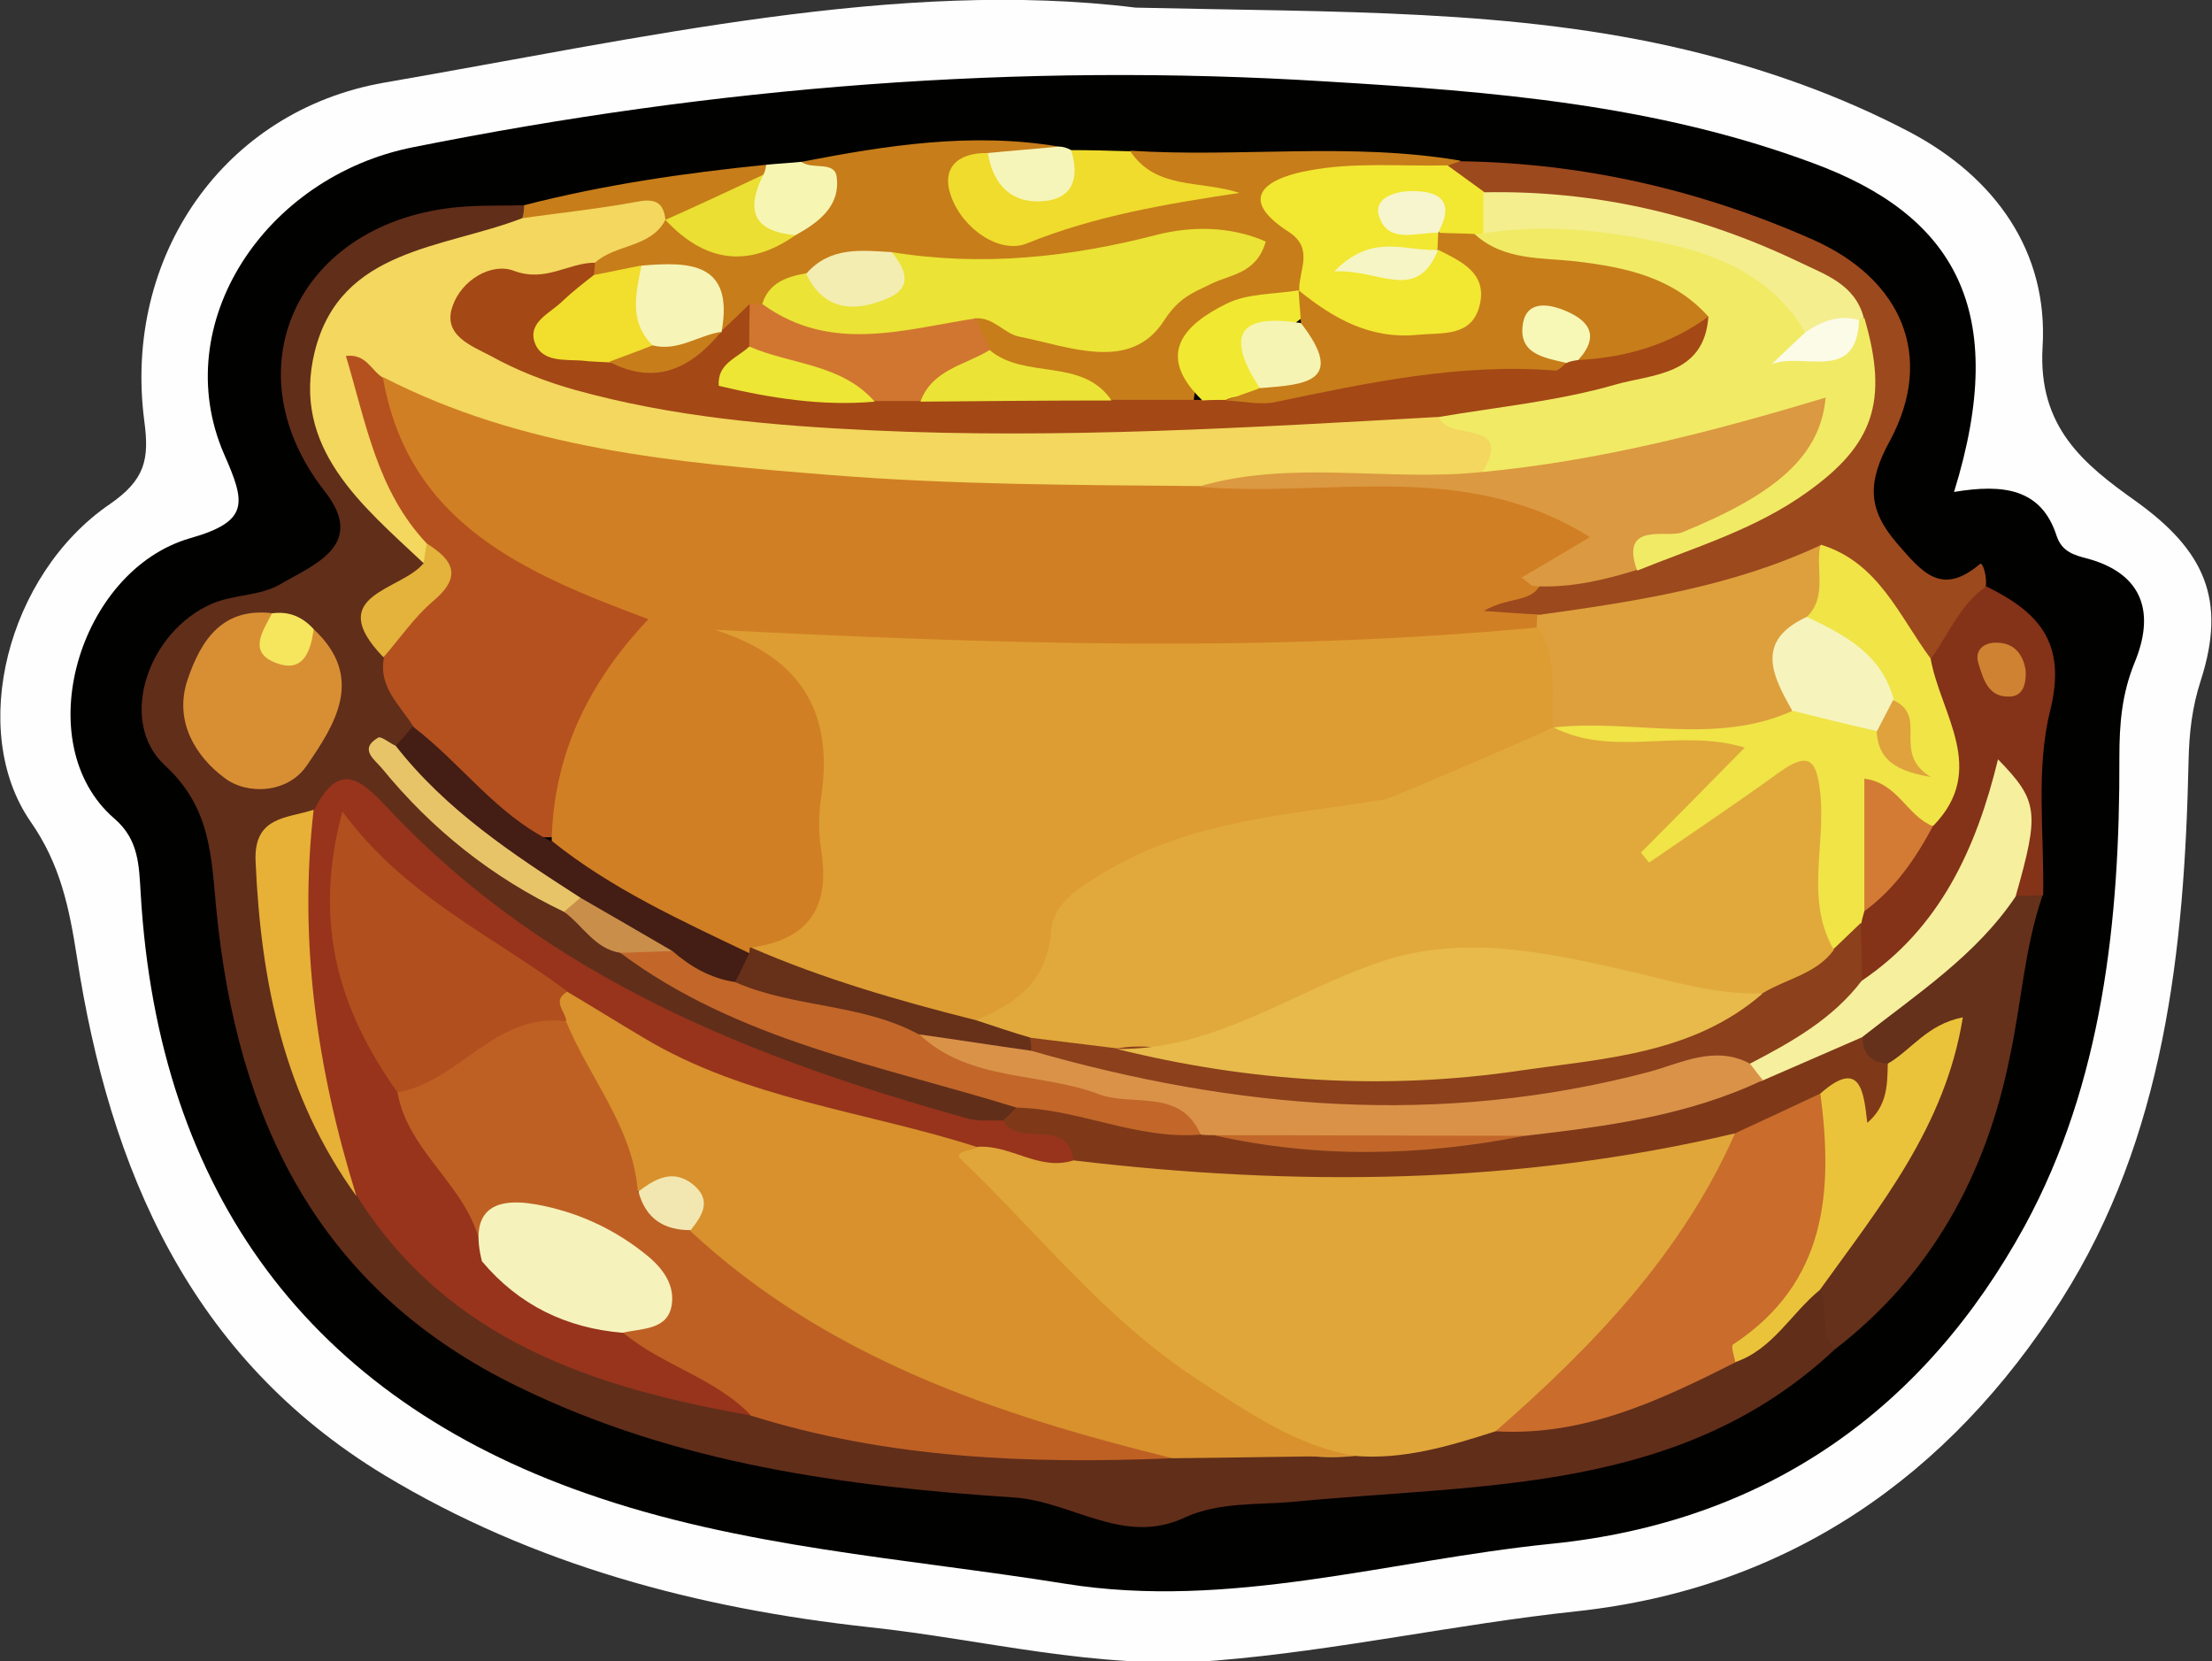 <?xml version="1.0" encoding="utf-8"?>
<!-- Generator: Adobe Illustrator 23.0.2, SVG Export Plug-In . SVG Version: 6.00 Build 0)  -->
<svg version="1.1" id="Camada_1" xmlns="http://www.w3.org/2000/svg" xmlns:xlink="http://www.w3.org/1999/xlink" x="0px" y="0px"
	 viewBox="0 0 37.73 28.33" style="enable-background:new 0 0 37.73 28.33;" xml:space="preserve">
<rect x="0" y="0" width="37.73" height="28.33" fill="#333333" stroke="none"/>
<style type="text/css">
	.st0{fill:#FEFEFE;}
	.st1{fill:#010100;}
	.st2{fill:#612E1A;}
	.st3{fill:#C77D1A;}
	.st4{fill:#9C491D;}
	.st5{fill:#65311A;}
	.st6{fill:#843218;}
	.st7{fill:#EFDC2C;}
	.st8{fill:#F6F6B2;}
	.st9{fill:#F6F5B9;}
	.st10{fill:#E0A639;}
	.st11{fill:#D8912C;}
	.st12{fill:#F3D75E;}
	.st13{fill:#BE6024;}
	.st14{fill:#97341B;}
	.st15{fill:#B5511F;}
	.st16{fill:#C96C2C;}
	.st17{fill:#7F3919;}
	.st18{fill:#C26729;}
	.st19{fill:#EBC33A;}
	.st20{fill:#D88F34;}
	.st21{fill:#E7B037;}
	.st22{fill:#441D14;}
	.st23{fill:#E8C469;}
	.st24{fill:#E3B33B;}
	.st25{fill:#CA8E4B;}
	.st26{fill:#F6E65E;}
	.st27{fill:#A44816;}
	.st28{fill:#EBE335;}
	.st29{fill:#F2E731;}
	.st30{fill:#D17630;}
	.st31{fill:#F2DE2D;}
	.st32{fill:#F1E931;}
	.st33{fill:#EBE436;}
	.st34{fill:#F6F4B6;}
	.st35{fill:#EADF32;}
	.st36{fill:#F3EDB2;}
	.st37{fill:#D17F24;}
	.st38{fill:#F1EA65;}
	.st39{fill:#F0E447;}
	.st40{fill:#DEA03D;}
	.st41{fill:#DB9941;}
	.st42{fill:#F4EE8F;}
	.st43{fill:#F6EF9E;}
	.st44{fill:#8C401B;}
	.st45{fill:#D37B34;}
	.st46{fill:#CF8231;}
	.st47{fill:#B14F1E;}
	.st48{fill:#F3E7B1;}
	.st49{fill:#F6F2BC;}
	.st50{fill:#DA9249;}
	.st51{fill:#673019;}
	.st52{fill:#EDE635;}
	.st53{fill:#F8F8B6;}
	.st54{fill:#F7F5CD;}
	.st55{fill:#F6F5C5;}
	.st56{fill:#F5F4B3;}
	.st57{fill:#DD9D32;}
	.st58{fill:#FBFBE7;}
	.st59{fill:#E1A93B;}
	.st60{fill:#F6F4BC;}
	.st61{fill:#DFA23D;}
	.st62{fill:#E7BA4B;}
</style>
<g>
	<path class="st0" d="M19.37,0.13c3.46,0.08,6.45,0.02,9.39,0.72c1.33,0.32,2.61,0.77,3.81,1.4c1.46,0.77,2.37,2.04,2.27,3.67
		c-0.08,1.37,0.71,2,1.58,2.62c1.19,0.85,1.56,1.69,1.12,3.06c-0.15,0.46-0.2,0.9-0.21,1.39c-0.07,3.21-0.41,6.41-2.17,9.18
		c-1.91,3-4.65,4.92-8.27,5.31c-2.06,0.22-4.08,0.67-6.15,0.84c-2.04,0.16-3.95-0.36-5.92-0.57c-2.92-0.32-5.72-1.06-8.26-2.59
		c-3.32-2.01-4.69-5.21-5.25-8.85c-0.13-0.83-0.28-1.57-0.79-2.3c-1.07-1.55-0.4-4.21,1.35-5.41c0.61-0.42,0.68-0.77,0.59-1.43
		C2.1,4.38,3.81,1.89,6.55,1.41C10.95,0.65,15.33-0.37,19.37,0.13z"/>
	<path class="st1" d="M33.33,8.39c0.84-0.14,1.49-0.06,1.75,0.75c0.09,0.27,0.3,0.33,0.54,0.39c0.96,0.27,1.13,0.95,0.79,1.77
		c-0.22,0.54-0.26,1.05-0.26,1.62c0.01,2.77-0.29,5.55-1.61,7.98c-1.71,3.13-4.4,5.06-8.09,5.43c-2.76,0.28-5.48,1.13-8.28,0.68
		c-2.74-0.44-5.52-0.61-8.17-1.54C5.3,23.83,2.7,20.36,2.4,15.24c-0.03-0.48-0.03-0.92-0.45-1.28c-1.48-1.28-0.61-4.23,1.29-4.78
		c1.02-0.29,0.95-0.6,0.58-1.44C2.86,5.52,4.52,3.01,7.05,2.51c5.15-1.03,10.32-1.45,15.58-1.12c2.83,0.17,5.6,0.39,8.29,1.39
		C33.34,3.67,34.29,5.29,33.33,8.39z"/>
	<path class="st2" d="M31.3,23.01c-2.62,2.46-5.99,2.29-9.21,2.6c-0.63,0.06-1.29,0-1.88,0.27c-1.04,0.49-1.92-0.27-2.9-0.34
		c-2.89-0.19-5.76-0.57-8.45-1.88C5.42,22,4.04,19.09,3.69,15.51c-0.09-0.92-0.09-1.73-0.88-2.46C2,12.3,2.52,10.76,3.63,10.29
		c0.36-0.15,0.81-0.13,1.14-0.32c0.58-0.34,1.49-0.67,0.77-1.59c-1.68-2.14-0.39-4.7,2.44-4.86C8.3,3.5,8.62,3.51,8.94,3.5
		C9,3.56,9.03,3.63,9.02,3.7C9.02,3.77,9,3.81,8.99,3.81C8.46,4.34,7.71,4.4,7.07,4.68C5.56,5.33,5.2,6.56,6.11,7.94
		c0.35,0.53,0.91,0.88,1.21,1.45c0.12,0.37-0.15,0.56-0.38,0.75c-0.36,0.28-0.43,0.6-0.22,1c0.12,0.4,0.37,0.75,0.42,1.18
		C7.09,12.47,7,12.6,6.9,12.72c-0.18,0.72,0.5,0.9,0.84,1.25c0.57,0.59,1.36,0.91,2.04,1.36c0.37,0.26,0.68,0.57,1.06,0.82
		c1.48,1.05,3.25,1.37,4.9,2c0.55,0.21,1.16,0.26,1.62,0.67c0.09,0.21-0.02,0.34-0.18,0.44c-1.38,0.26-2.57-0.44-3.78-0.87
		c-2.57-0.92-4.94-2.22-6.84-4.25c-0.38-0.41-0.73-0.62-1.17-0.12c-0.79,0.43-0.75,1.16-0.64,1.87c0.23,1.53,0.62,3.01,1.51,4.31
		c1.63,2.42,4.12,3.24,6.82,3.69c2.28,0.6,4.6,0.75,6.94,0.63c0.97,0,1.94,0.05,2.92,0.02c0.84-0.01,1.66-0.23,2.48-0.39
		c1.41-0.03,2.7-0.51,3.95-1.12c0.67-0.2,1-0.88,1.63-1.14C31.61,22.12,31.35,22.59,31.3,23.01z"/>
	<path class="st3" d="M13.67,2.76c1.45-0.28,2.9-0.51,4.39-0.26c-0.23,0.36-0.61,0.33-0.96,0.38c-0.22,0.06-0.56,0.06-0.41,0.4
		c0.19,0.44,0.57,0.65,1.07,0.49c0.81-0.26,1.57-0.73,2.21-0.49c-0.21-0.03-0.64-0.1-0.69-0.71c1.87,0.12,3.76-0.15,5.63,0.17
		c-0.06,0.1-0.13,0.18-0.24,0.23c-0.58,0.19-1.18,0.06-1.77,0.13c-0.54,0.07-1.14,0.11-0.58,0.9c0.24,0.34,0.14,0.67-0.12,0.97
		c-1.06,0.27-1.81,0.83-1.85,2.04c-0.41,0.19-0.83,0.17-1.26,0.05c-0.72-0.47-1.7-0.33-2.33-1.02c-0.15-0.2-0.28-0.4-0.14-0.66
		c0.23-0.14,0.46-0.08,0.69-0.01c0.94,0.28,1.86,0.53,2.55-0.52c0.19-0.29,0.67-0.19,0.96-0.56c-1.9-0.11-3.7,0.92-5.54,0.23
		c-0.48-0.02-0.93,0.06-1.36,0.29c-0.28,0.13-0.53,0.28-0.78,0.47c-0.08,0.06-0.16,0.12-0.25,0.18c-0.22,0.13-0.42,0.37-0.69,0.11
		c-0.25-0.53-0.61-0.88-1.25-0.8c-0.27,0.01-0.54,0.08-0.81-0.02c-0.07-0.08-0.11-0.18-0.12-0.29c0.17-0.56,0.75-0.55,1.14-0.79
		c0.11-0.01,0.22,0,0.32,0.05c0.61,0.25,1.22,0.51,1.86,0.08C13.67,3.52,14.14,3.28,13.67,2.76z"/>
	<path class="st4" d="M24.91,2.75c2.1,0.03,4.1,0.49,6.02,1.34c1.5,0.67,2.08,1.98,1.31,3.42c-0.39,0.71-0.39,1.17,0.12,1.76
		c0.42,0.48,0.75,0.91,1.41,0.35c0.05-0.05,0.13,0.23,0.1,0.39c-0.14,0.56-0.37,1.05-0.96,1.27c-0.49-0.09-0.63-0.55-0.91-0.87
		c-0.3-0.35-0.51-0.83-1.12-0.68c-1.52,0.58-3.07,0.97-4.7,1.06c-0.34-0.03-0.81,0-0.87-0.37c-0.07-0.5,0.5-0.44,0.81-0.61
		c0.53-0.13,1.09-0.17,1.61-0.36c1.03-0.3,2.03-0.64,2.9-1.3c1.05-0.8,1.22-1.27,0.85-2.66c-1.41-1.43-3.3-1.55-5.11-1.87
		c-0.35-0.06-0.71-0.03-1.05-0.15c-0.3-0.13-0.58-0.28-0.63-0.64C24.76,2.8,24.84,2.77,24.91,2.75z"/>
	<path class="st5" d="M31.3,23.01c-0.28-0.29-0.1-0.69-0.25-1.01c-0.22-0.48,0.21-0.72,0.4-1.03c0.59-0.94,1.3-1.81,1.61-3.06
		c-0.35,0.17-0.58,0.45-0.92,0.43c-0.35-0.03-0.54-0.21-0.56-0.56c0.66-1.15,1.88-1.7,2.77-2.61c0.18-0.05,0.35-0.03,0.49,0.1
		c-0.31,0.9-0.36,1.84-0.56,2.76C33.88,20.02,32.95,21.74,31.3,23.01z"/>
	<path class="st6" d="M34.85,15.27c-0.15,0-0.3,0.01-0.46,0.01c-0.26-0.49,0.07-1.02-0.16-1.61c-0.34,1-0.85,1.83-1.48,2.58
		c-0.27,0.32-0.51,0.77-1.06,0.49c-0.2-0.25-0.22-0.54-0.19-0.85c0.01-0.12,0.05-0.23,0.09-0.34c0.35-0.58,0.9-1.01,1.18-1.64
		c0.3-0.54,0.39-1.09,0.15-1.68c-0.13-0.32-0.27-0.66,0.01-0.99c0.31-0.42,0.5-0.93,0.95-1.24c0.89,0.44,1.38,0.95,1.09,2.12
		C34.72,13.12,34.87,14.22,34.85,15.27z"/>
	<path class="st7" d="M19.28,2.58c0.44,0.66,1.19,0.49,1.86,0.71c-1.26,0.19-2.46,0.39-3.62,0.86c-0.46,0.19-1.1-0.24-1.3-0.81
		c-0.17-0.48,0.12-0.74,0.63-0.73c0.49,0.37,0.97,0.71,1.42-0.05C18.61,2.56,18.94,2.57,19.28,2.58z"/>
	<path class="st3" d="M8.91,3.72C8.93,3.65,8.94,3.58,8.94,3.5c1.36-0.35,2.74-0.55,4.13-0.69c0.04,0.11,0.03,0.22-0.04,0.32
		c-0.51,0.33-0.99,0.78-1.68,0.62l0,0C10.54,3.53,9.72,4.31,8.91,3.72z"/>
	<path class="st8" d="M13.02,2.98c0.03-0.05,0.04-0.11,0.05-0.17c0.2-0.02,0.4-0.03,0.6-0.05c0.18,0.14,0.56-0.02,0.6,0.25
		c0.07,0.5-0.3,0.78-0.7,1c-0.34,0.17-0.61,0.09-0.81-0.22C12.54,3.42,12.82,3.21,13.02,2.98z"/>
	<path class="st9" d="M18.27,2.56c0.14,0.45,0.05,0.82-0.46,0.87c-0.55,0.05-0.87-0.27-0.96-0.82c0.4-0.04,0.81-0.07,1.21-0.11
		C18.13,2.5,18.2,2.52,18.27,2.56z"/>
	<path class="st10" d="M25.51,24.41c-0.78,0.25-1.57,0.49-2.41,0.42c-2.19,0.24-3.31-1.57-4.82-2.59c-0.79-0.54-1.28-1.42-1.92-2.13
		c-0.46-0.5-0.13-0.68,0.37-0.74c0.59-0.04,1.15,0.2,1.74,0.13c1.32-0.12,2.61,0.23,3.92,0.27c2.33,0.08,4.58-0.4,6.87-0.62
		c0.69,0.21,0.41,0.7,0.21,1.03C28.46,21.88,27.41,23.55,25.51,24.41z"/>
	<path class="st11" d="M16.67,19.57c-0.11,0.06-0.43,0.06-0.27,0.21c1.33,1.27,2.45,2.73,4.06,3.77c0.87,0.56,1.64,1.1,2.64,1.28
		c-1.03,0.01-2.07,0.03-3.1,0.04c-2.41-0.22-4.66-0.91-6.67-2.31c-0.56-0.39-1.13-0.75-1.52-1.33c-0.04-0.65-0.54-0.8-1.05-0.95
		c-0.46-0.92-0.93-1.83-1.34-2.77c-0.07-0.32-0.12-0.63,0.34-0.67c2.12,1.07,4.31,1.94,6.64,2.41
		C16.59,19.29,16.67,19.39,16.67,19.57z"/>
	<path class="st12" d="M8.91,3.72c0.65-0.09,1.31-0.16,1.96-0.28c0.3-0.06,0.45,0.01,0.48,0.31c-0.25,0.48-0.85,0.41-1.2,0.73
		c-0.3,0.38-0.72,0.47-1.17,0.49C8.74,4.98,8.46,5.03,8.39,5.29C8.32,5.61,8.59,5.8,8.83,5.92c0.58,0.28,1.18,0.5,1.81,0.6
		c1.69,0.26,3.38,0.55,5.1,0.51c2.46-0.06,4.94,0.27,7.39-0.22c0.46-0.09,0.96-0.03,1.43,0.08c1.24,0.48,1.24,0.48,0.65,1.35
		c-1.05,0.32-2.12,0.11-3.18,0.16C21.52,8.43,21,8.39,20.51,8.56c-3.78,0.27-7.53-0.05-11.25-0.74C8.36,7.66,7.51,7.3,6.72,6.84
		C6.58,6.76,6.45,6.67,6.33,6.57c0.16,1,0.8,1.81,1.08,2.77C7.39,9.45,7.32,9.54,7.22,9.6C6.18,8.62,4.96,7.64,5.37,5.99
		C5.81,4.23,7.57,4.24,8.91,3.72z"/>
	<path class="st13" d="M9.66,17.43c0.4,0.97,1.14,1.8,1.22,2.9c0.36,0.13,0.69,0.31,0.89,0.66C14.1,23.16,17,24.13,20,24.87
		c-2.43,0.1-4.85,0.01-7.2-0.73c-0.76-0.45-1.83-0.41-2.22-1.44c0.37-0.35,0.71-0.74,0.11-1.14c-0.63-0.42-1.28-1.01-2.12-0.43
		c-0.15,0.11-0.2,0.34-0.39,0.43c-0.58-0.94-1.51-1.71-1.49-2.96C7.6,18,8.29,16.87,9.66,17.43z"/>
	<path class="st14" d="M6.78,18.63c0.19,1.11,1.39,1.7,1.45,2.88c0.84,0.33,1.66,0.69,2.4,1.22c0.67,0.56,1.57,0.77,2.18,1.41
		c-2.67-0.47-5.16-1.27-6.72-3.74c-0.78-1.66-1.26-3.39-1.09-5.25c0.04-0.47,0.03-0.95,0.36-1.34c0.46-0.92,0.87-0.43,1.31,0.03
		c2.7,2.85,6.19,4.22,9.85,5.24c0.19,0.05,0.4,0.02,0.59,0.03c0.41,0.21,1.32-0.45,1.2,0.68c-0.59,0.19-1.08-0.28-1.65-0.23
		c-1.9-0.61-3.93-0.81-5.68-1.86c-0.44-0.26-0.87-0.53-1.31-0.79c-1.49-0.36-2.55-1.35-3.68-2.42c-0.25,0.99,0.03,1.9,0.35,2.8
		C6.5,17.74,6.83,18.13,6.78,18.63z"/>
	<path class="st15" d="M7.28,9.27C6.43,8.37,6.24,7.2,5.9,6.07c0.35-0.04,0.43,0.25,0.63,0.37c0.89,1.65,2.02,3.03,3.94,3.57
		c0.55,0.15,0.99,0.52,0.47,1.13c-0.78,0.91-0.99,2.07-1.4,3.13c-1.4,0.13-1.87-0.97-2.49-1.88c-0.23-0.37-0.6-0.67-0.5-1.18
		c0.01-0.48,0.3-0.82,0.61-1.12C7.42,9.83,7.54,9.59,7.28,9.27z"/>
	<path class="st16" d="M25.51,24.41c1.66-1.45,3.17-3.02,4.08-5.07c0.25-0.73,0.84-0.78,1.47-0.74c0.6,1.45,0.53,2.76-0.74,3.86
		c-0.26,0.23-0.63,0.37-0.71,0.77C28.32,23.88,27.02,24.5,25.51,24.41z"/>
	<path class="st17" d="M31.05,18.65c-0.49,0.23-0.98,0.46-1.46,0.68c-3.73,0.88-7.49,0.91-11.28,0.46c-0.1-0.76-0.95-0.2-1.2-0.68
		c0.08-0.07,0.15-0.15,0.23-0.22c0.55-0.49,1.14-0.09,1.7-0.03c0.47,0.05,0.93,0.16,1.41,0.2c0.14,0.01,0.27,0.04,0.4,0.07
		c1.67,0.21,3.35,0.18,5.02,0.01c1.37-0.26,2.75-0.45,4.06-0.95c0.64-0.07,1.06-0.92,1.84-0.51c0,0.3,0.15,0.45,0.45,0.46
		c0.41,0.44,0.22,0.9-0.16,1.12C31.51,19.57,31.47,18.74,31.05,18.65z"/>
	<path class="st18" d="M20.47,19.35c-1.08,0.09-2.07-0.44-3.13-0.46c-2.32-0.72-4.75-1.14-6.76-2.64c0.17-0.23,0.41-0.26,0.67-0.26
		c0.49,0.06,0.9,0.32,1.34,0.51c1.06,0.37,2.26,0.26,3.21,0.99c1.23,0.6,2.59,0.68,3.88,1.04C20.09,18.65,20.72,18.58,20.47,19.35z"
		/>
	<path class="st19" d="M31.05,18.65c0.69-0.61,0.74-0.02,0.8,0.5c0.35-0.3,0.34-0.66,0.35-1.01c0.4-0.23,0.67-0.67,1.28-0.79
		c-0.3,1.87-1.42,3.23-2.44,4.65c-0.49,0.4-0.8,1.01-1.44,1.23c-0.02-0.1-0.08-0.27-0.04-0.3C31.16,21.88,31.27,20.32,31.05,18.65z"
		/>
	<path class="st20" d="M5.35,10.73c0.88,0.82,0.37,1.62-0.12,2.33c-0.33,0.48-1.03,0.5-1.41,0.2c-0.48-0.36-0.86-0.96-0.62-1.67
		c0.23-0.68,0.6-1.24,1.46-1.13C4.79,10.79,4.94,11.1,5.35,10.73z"/>
	<path class="st21" d="M5.35,13.81c-0.26,2.25,0.06,4.44,0.73,6.59c-1.23-1.7-1.63-3.64-1.72-5.7C4.32,13.92,4.89,13.96,5.35,13.81z
		"/>
	<path class="st22" d="M12.55,16.75c-0.42-0.06-0.77-0.26-1.08-0.53c-0.62-0.1-1.13-0.45-1.64-0.78c-1.17-0.74-2.51-1.3-3.08-2.72
		c0.1-0.11,0.2-0.22,0.29-0.33c0.82,0.62,1.42,1.5,2.37,1.96c1.27,0.36,2.37,1.02,3.41,1.83C12.9,16.45,12.79,16.63,12.55,16.75z"/>
	<path class="st23" d="M6.75,12.72c0.86,1.1,2,1.85,3.15,2.59c0.03,0.22-0.03,0.35-0.28,0.24c-1.22-0.58-2.25-1.4-3.1-2.44
		c-0.12-0.15-0.41-0.33-0.07-0.53C6.5,12.55,6.64,12.67,6.75,12.72z"/>
	<path class="st24" d="M7.28,9.27c0.45,0.28,0.61,0.56,0.11,0.98c-0.32,0.27-0.57,0.64-0.85,0.96c-1.04-1.08,0.31-1.13,0.69-1.61
		C7.24,9.49,7.26,9.38,7.28,9.27z"/>
	<path class="st25" d="M9.62,15.55c0.09-0.08,0.19-0.16,0.28-0.24c0.52,0.3,1.04,0.6,1.57,0.91c-0.29,0.01-0.59,0.02-0.89,0.03
		C10.14,16.18,9.94,15.78,9.62,15.55z"/>
	<path class="st26" d="M5.35,10.73c-0.05,0.37-0.17,0.75-0.63,0.58c-0.5-0.18-0.24-0.54-0.08-0.85C4.93,10.42,5.16,10.52,5.35,10.73
		z"/>
	<path class="st27" d="M24.55,7.11c-3.22,0.18-6.45,0.38-9.67,0.23c-1.71-0.08-3.42-0.23-5.07-0.69C9.31,6.51,8.82,6.32,8.37,6.07
		C8.05,5.9,7.54,5.72,7.72,5.22c0.15-0.44,0.66-0.75,1.05-0.6c0.54,0.2,0.92-0.14,1.38-0.14c-0.01,0.07-0.01,0.14-0.02,0.21
		c0,0.16-0.05,0.31-0.16,0.42c-0.64,0.64-0.19,0.78,0.39,0.86c0.65,0.25,1.21-0.09,1.78-0.3c0.05-0.01,0.1-0.01,0.16-0.02
		c0.16-0.15,0.32-0.3,0.48-0.46c0.19,0.2,0.23,0.44,0.16,0.7c-0.09,0.28-0.34,0.44-0.45,0.6c0.82-0.1,1.69,0.16,2.55,0.05
		c0.26-0.01,0.52-0.02,0.79-0.01c1.06-0.01,2.11-0.04,3.14,0.29c0.52,0,1.03,0,1.55,0c0.13-0.13,0.29-0.19,0.46-0.22
		c1.27-0.12,2.51-0.37,3.74-0.7c0.67-0.18,1.3,0.39,1.96,0.05C26.78,5.92,26.89,5.9,27,5.87c0.77-0.05,1.44-0.58,2.23-0.51
		c0.31,0.83-0.4,1.01-0.87,1.24C27.16,7.2,25.86,7.23,24.55,7.11z"/>
	<path class="st28" d="M15.21,4.3c1.54,0.25,3.04,0.09,4.54-0.3c0.56-0.14,1.23-0.15,1.84,0.12c-0.16,0.56-0.62,0.56-0.95,0.73
		C20.33,5,20.11,5.08,19.86,5.46c-0.57,0.9-1.62,0.45-2.48,0.28c-0.25-0.05-0.44-0.34-0.75-0.31c-1.2,0.93-2.96,0.81-3.63-0.24
		c0.11-0.37,0.42-0.47,0.75-0.53C14.32,4.87,14.88,5.03,15.21,4.3z"/>
	<path class="st29" d="M24.69,2.82c0.21,0.15,0.41,0.3,0.62,0.45c0.15,0.21,0.19,0.43,0.07,0.67c-0.07,0.09-0.17,0.16-0.28,0.2
		c-0.18,0.03-0.33-0.02-0.49-0.1c-0.12-0.14-0.2-0.34-0.47-0.42c0.13,0.21,0.34,0.23,0.43,0.38c0.06,0.11,0.04,0.19-0.06,0.26
		c-0.06,0.05-0.12,0.09-0.19,0.12c-0.09,0.05-0.19,0.04-0.29,0.08c0.07-0.01,0.15-0.03,0.22-0.05c0.18-0.05,0.31-0.22,0.51-0.24
		c0.51,0.19,0.78,0.54,0.65,1.08c-0.12,0.51-0.6,0.62-1.01,0.66c-0.84,0.09-1.65,0.02-2.19-0.78c-0.02-0.06-0.03-0.13-0.05-0.2
		c0-0.33,0.25-0.69-0.17-0.97C20.96,3.3,21.8,3,22.32,2.91C23.09,2.76,23.9,2.84,24.69,2.82z"/>
	<path class="st30" d="M13.01,5.19c1.16,0.84,2.4,0.43,3.63,0.24c0.08,0.18,0.17,0.35,0.25,0.53c-0.15,0.62-0.81,0.56-1.18,0.88
		c-0.26,0-0.52,0-0.79,0c-0.68-0.39-1.65-0.12-2.14-0.94c0-0.24,0-0.48,0.01-0.72C12.86,5.19,12.93,5.19,13.01,5.19z"/>
	<path class="st31" d="M10.39,6.18c-0.15-0.01-0.31-0.01-0.46-0.03c-0.3-0.02-0.69,0.03-0.81-0.31C9,5.49,9.39,5.34,9.6,5.13
		c0.17-0.16,0.35-0.3,0.53-0.44c0.27-0.05,0.53-0.11,0.8-0.16c0.29,0.42,0.32,0.88,0.25,1.37C10.97,6.15,10.71,6.24,10.39,6.18z"/>
	<path class="st32" d="M20.91,6.82c-0.13,0-0.26,0-0.4,0.01c-0.81-0.78-0.32-1.29,0.41-1.65c0.36-0.18,0.82-0.16,1.24-0.23
		c0,0-0.01-0.01-0.01-0.01c0.13,0.13,0.15,0.28,0.1,0.45c-0.41,0.3-0.8,0.62-0.75,1.21C21.35,6.8,21.1,6.72,20.91,6.82z"/>
	<path class="st33" d="M15.7,6.85c0.2-0.55,0.76-0.62,1.18-0.88c0.6,0.51,1.58,0.12,2.08,0.86C17.88,6.83,16.79,6.84,15.7,6.85z"/>
	<path class="st34" d="M11.13,5.89c-0.41-0.41-0.28-0.89-0.19-1.36c0.82-0.07,1.58-0.06,1.37,1.12c0,0,0,0.01,0,0.01
		C11.94,5.88,11.6,6.25,11.13,5.89z"/>
	<path class="st35" d="M13.02,2.98c-0.3,0.6-0.18,0.97,0.55,1.03c-0.81,0.57-1.55,0.46-2.22-0.26C11.91,3.5,12.47,3.24,13.02,2.98z"
		/>
	<path class="st36" d="M15.21,4.3c0.23,0.28,0.37,0.59-0.05,0.78c-0.55,0.24-1.09,0.25-1.41-0.41C14.16,4.2,14.69,4.27,15.21,4.3z"
		/>
	<path class="st37" d="M12.79,16.26c-1.17-0.56-2.36-1.1-3.38-1.92c0.03-1.45,0.61-2.68,1.65-3.78c-2.12-0.79-4.1-1.63-4.53-4.13
		c2.39,1.23,4.99,1.46,7.62,1.67c2.11,0.17,4.21,0.17,6.32,0.19c1.7-0.25,3.42,0.01,5.13-0.13c0.16-0.01,0.31,0.07,0.45,0.15
		c0.4,0.23,1.04,0.22,1.13,0.77c0.11,0.62-0.67,0.55-0.92,0.92c-0.18,0.28-0.55,0.18-0.95,0.42c0.44,0.03,0.69,0.05,0.94,0.06
		c0.06,0.15,0.03,0.27-0.11,0.36c-0.83,0.32-1.72,0.4-2.58,0.42c-3.3,0.07-6.61,0.15-9.9-0.22c-0.33-0.04-0.64-0.15-0.98-0.17
		c0.82,0.09,1.37,0.56,1.54,1.31c0.25,1.05,0.22,2.14,0.02,3.2c-0.11,0.63-0.6,0.91-1.23,0.9C12.93,16.28,12.86,16.27,12.79,16.26z"
		/>
	<path class="st38" d="M25.15,3.99c0.05,0,0.1,0,0.15-0.01c0.75-0.85,1.67-0.25,2.47-0.18c1.21,0.1,2.44,0.41,3.12,1.63
		c0.09,0.23-0.05,0.42-0.12,0.61c0.3-0.18,0.61-0.33,0.87-0.57c0.05-0.02,0.11-0.04,0.16-0.05c0.42,1.43,0.15,2.17-0.97,2.97
		c-0.89,0.64-1.91,0.94-2.9,1.34c-0.69-0.64,0.09-0.71,0.38-0.83c0.89-0.37,1.77-0.73,2.44-1.66c-1.38,0.4-2.68,0.68-3.98,0.92
		c-0.51,0.09-1.01,0.22-1.49-0.1c0.57-0.94-0.62-0.52-0.73-0.95c1-0.17,2.03-0.27,3-0.55c0.62-0.18,1.52-0.15,1.59-1.16
		c-1-0.28-1.98-0.62-3.02-0.71c-0.42-0.04-0.89-0.11-1.12-0.57c-0.01-0.01,0.03-0.05,0.05-0.07C25.08,4.02,25.11,4.01,25.15,3.99z"
		/>
	<path class="st39" d="M31.8,15.54c-0.02,0.07-0.04,0.14-0.05,0.2c-0.18,0.21-0.23,0.57-0.62,0.54c-0.81-0.77-0.12-1.85-0.54-2.77
		c-0.77,0.22-1.28,0.8-1.89,1.21c-0.23,0.15-0.52,0.33-0.74,0.04c-0.17-0.22,0.02-0.45,0.15-0.64c0.25-0.36,0.6-0.63,0.95-1.05
		c-0.49-0.24-0.97-0.09-1.41-0.15c-0.45-0.06-1,0.12-1.22-0.49c0.06-0.11,0.15-0.2,0.27-0.25c1.23-0.3,2.49-0.01,3.72-0.22
		c0.5-0.06,0.98,0.05,1.45,0.23c0.22,0.03,0.23,0.33,0.45,0.36c-0.03-0.23-0.14-0.42-0.26-0.61c-0.23-0.71-1.15-0.8-1.37-1.53
		c0.02-0.41,0.09-0.8,0.37-1.12c0.98,0.3,1.33,1.21,1.87,1.94c0.17,0.95,0.98,1.89,0.05,2.85c-0.5,0.18-0.72-0.38-1.09-0.43
		C32.22,14.3,32.04,14.92,31.8,15.54z"/>
	<path class="st40" d="M31.05,9.3c-0.09,0.41,0.13,0.88-0.24,1.23c-0.29,0.5-0.07,1.08-0.25,1.6c-1.33,0.59-2.73,0.12-4.09,0.28
		c-0.43-0.51-0.45-1.09-0.26-1.7c0-0.07,0.01-0.15,0.01-0.22C27.89,10.26,29.53,10.01,31.05,9.3z"/>
	<path class="st41" d="M25.28,8.05c2.01-0.19,3.94-0.69,5.86-1.27c-0.09,0.99-0.83,1.64-2.45,2.3c-0.26,0.1-1.06-0.19-0.77,0.64
		c-0.55,0.17-1.1,0.3-1.68,0.28c-0.04-0.01-0.09,0-0.12-0.02c-0.06-0.04-0.11-0.09-0.17-0.13c0.37-0.21,0.73-0.43,1.17-0.69
		c-2.16-1.35-4.48-0.66-6.68-0.86C22.04,7.83,23.68,8.22,25.28,8.05z"/>
	<path class="st42" d="M30.79,5.67c-0.52-0.9-1.4-1.3-2.34-1.51c-1.03-0.23-2.09-0.35-3.15-0.18c0-0.23,0-0.47,0-0.7
		c1.89-0.04,3.67,0.37,5.37,1.18c0.45,0.22,0.97,0.38,1.12,0.96c0,0-0.09,0.04-0.09,0.04C31.44,5.68,31.16,5.87,30.79,5.67z"/>
	<path class="st43" d="M31.76,17.69c-0.57,0.25-1.13,0.49-1.7,0.74c-0.23,0.05-0.29-0.09-0.3-0.28c0.57-0.61,1.19-1.15,1.99-1.42
		c1.34-0.9,1.96-2.26,2.33-3.78c0.69,0.71,0.71,0.9,0.3,2.34C33.71,16.29,32.7,16.95,31.76,17.69z"/>
	<path class="st44" d="M31.76,16.72c-0.5,0.66-1.2,1.05-1.91,1.42c-4.12,1.44-8.22,1.3-12.32-0.07c-0.05-0.13-0.05-0.27,0.01-0.4
		c0.51-0.36,1.05-0.07,1.58-0.07c3.61,0.65,7.19,0.83,10.63-0.76c0.46-0.32,0.97-0.51,1.51-0.64c0.16-0.15,0.32-0.31,0.48-0.46
		C31.75,16.07,31.76,16.4,31.76,16.72z"/>
	<path class="st45" d="M31.8,15.54c0-0.74,0-1.49,0-2.26c0.57,0.07,0.73,0.64,1.17,0.81C32.67,14.65,32.32,15.16,31.8,15.54z"/>
	<path class="st46" d="M34.55,11.42c0.02,0.29-0.07,0.47-0.3,0.46c-0.34,0-0.42-0.3-0.5-0.55c-0.08-0.24,0.08-0.37,0.3-0.37
		C34.38,10.96,34.51,11.19,34.55,11.42z"/>
	<path class="st47" d="M6.78,18.63c-0.98-1.38-1.46-2.86-0.94-4.79c1.08,1.46,2.57,2.12,3.84,3.07c-0.28,0.16-0.03,0.34-0.02,0.51
		C8.46,17.25,7.83,18.45,6.78,18.63z"/>
	<path class="st48" d="M11.78,20.98c-0.46,0-0.77-0.2-0.89-0.66c0.29-0.22,0.59-0.39,0.93-0.12C12.15,20.47,11.98,20.73,11.78,20.98
		z"/>
	<path class="st49" d="M10.62,22.73c-0.96-0.08-1.77-0.47-2.4-1.22c-0.2-0.8,0.12-1.11,0.92-0.97c0.67,0.12,1.28,0.39,1.82,0.81
		c0.29,0.22,0.55,0.51,0.5,0.89C11.4,22.69,10.95,22.65,10.62,22.73z"/>
	<path class="st50" d="M17.59,17.92c3.48,1,6.98,1.3,10.54,0.36c0.55-0.15,1.12-0.46,1.72-0.14c0.07,0.09,0.14,0.19,0.22,0.28
		c-1.28,0.61-2.67,0.79-4.05,0.95c-1.77,0.14-3.54,0.16-5.31-0.01c-0.08,0-0.15,0-0.23-0.01c-0.35-0.8-1.16-0.47-1.74-0.69
		c-1.01-0.38-2.2-0.21-3.06-1.02C16.39,17.2,17,17.53,17.59,17.92z"/>
	<path class="st18" d="M20.7,19.36c1.77,0,3.54,0.01,5.31,0.01C24.24,19.72,22.47,19.76,20.7,19.36z"/>
	<path class="st51" d="M17.59,17.92c-0.64-0.09-1.28-0.19-1.92-0.28c-0.98-0.53-2.13-0.45-3.13-0.89c0.08-0.16,0.16-0.32,0.24-0.49
		c0,0,0.01-0.1,0.01-0.1c1.36,0.02,2.57,0.65,3.87,0.96c0.36,0.11,0.73,0.21,0.91,0.59C17.58,17.78,17.59,17.85,17.59,17.92z"/>
	<path class="st3" d="M25.15,3.99c0.5,0.46,1.15,0.4,1.75,0.47c0.83,0.1,1.64,0.27,2.24,0.94c-0.66,0.48-1.41,0.7-2.22,0.74
		c-0.1-0.14-0.11-0.36-0.34-0.38c-0.01,0.16,0.11,0.28,0.14,0.43c-0.06,0.04-0.13,0.13-0.19,0.13c-1.63-0.13-3.21,0.21-4.79,0.54
		c-0.26,0.05-0.55-0.02-0.83-0.03c0.19-0.07,0.38-0.14,0.58-0.21c0.37-0.28,0.66-0.62,0.7-1.11c-0.01-0.19-0.03-0.37-0.04-0.56
		c0.59,0.48,1.22,0.84,2.03,0.76c0.43-0.04,0.93,0.04,1.06-0.51c0.13-0.54-0.31-0.74-0.71-0.94l-0.01-0.01
		c0-0.09,0.01-0.19,0.01-0.28c0,0,0,0,0,0C24.74,3.98,24.94,3.98,25.15,3.99z"/>
	<path class="st52" d="M12.78,5.91c0.71,0.31,1.57,0.29,2.14,0.94c-0.9,0.08-1.78-0.06-2.66-0.27C12.23,6.2,12.57,6.11,12.78,5.91z"
		/>
	<path class="st53" d="M26.72,6.19c-0.38-0.09-0.84-0.15-0.74-0.69c0.07-0.36,0.41-0.32,0.67-0.22c0.42,0.16,0.67,0.42,0.27,0.86
		C26.85,6.15,26.78,6.16,26.72,6.19z"/>
	<path class="st3" d="M11.13,5.89c0.43,0.11,0.78-0.17,1.17-0.23c-0.52,0.63-1.12,0.92-1.91,0.51C10.63,6.08,10.88,5.99,11.13,5.89z
		"/>
	<path class="st54" d="M24.53,3.97c-0.37-0.01-0.86,0.2-1.01-0.29c-0.09-0.3,0.27-0.42,0.55-0.42C24.59,3.25,24.81,3.46,24.53,3.97
		C24.53,3.97,24.53,3.97,24.53,3.97z"/>
	<path class="st55" d="M24.53,4.26c-0.37,0.92-1.01,0.32-1.77,0.37C23.41,3.95,24,4.3,24.53,4.26C24.53,4.25,24.53,4.26,24.53,4.26z
		"/>
	<path class="st56" d="M22.19,5.51c0.8,1.03,0.02,1.05-0.7,1.11C20.9,5.72,21.12,5.34,22.19,5.51z"/>
	<path class="st57" d="M16.65,17.4c-1.31-0.33-2.6-0.7-3.84-1.24c0.97-0.13,1.35-0.67,1.2-1.64c-0.05-0.31-0.05-0.64,0-0.95
		c0.21-1.45-0.37-2.37-1.82-2.83c4.71,0.24,9.38,0.4,14.04-0.04c0.35,0.53,0.22,1.12,0.26,1.7c0,0,0.01,0,0.01,0
		c-0.22,1.27-0.41,1.39-1.79,1.52c-1.69,0.15-3.41,0.17-5,0.9c-0.74,0.34-1.4,0.73-1.62,1.6C17.9,17.16,17.31,17.34,16.65,17.4z"/>
	<path class="st58" d="M30.79,5.67c0.28-0.19,0.57-0.31,0.92-0.21C31.67,6.54,30.75,6,30.22,6.21C30.41,6.03,30.6,5.85,30.79,5.67z"
		/>
	<path class="st59" d="M16.65,17.4c0.69-0.29,1.21-0.66,1.28-1.52c0.04-0.49,0.49-0.75,0.92-1.01c1.48-0.89,3.16-0.97,4.79-1.24
		c0.09-0.02,2.81-1.18,2.85-1.23c1.01,0.53,2.16,0.01,3.27,0.35c-0.63,0.64-1.2,1.22-1.77,1.79c0.05,0.06,0.09,0.12,0.14,0.17
		c0.74-0.51,1.49-1.01,2.22-1.54c0.53-0.38,0.64-0.18,0.7,0.37c0.09,0.89-0.26,1.81,0.23,2.66c-0.3,0.41-0.8,0.49-1.2,0.73
		c-0.56,0.2-1.08,0.32-1.72,0.14c-2.31-0.67-4.6-0.96-6.75,0.62c-0.75,0.55-1.7,0.03-2.55,0.19c-0.49-0.06-0.98-0.12-1.47-0.18
		C17.27,17.61,16.96,17.5,16.65,17.4z"/>
	<path class="st60" d="M30.57,12.12c-0.34-0.6-0.64-1.19,0.25-1.6c0.65,0.31,1.28,0.64,1.48,1.41c0.09,0.27,0.06,0.49-0.28,0.54
		C31.53,12.36,31.05,12.24,30.57,12.12z"/>
	<path class="st61" d="M32.01,12.48c0.09-0.18,0.19-0.36,0.28-0.54c0.62,0.28-0.04,0.89,0.64,1.31
		C32.2,13.13,32.04,12.86,32.01,12.48z"/>
	<path class="st62" d="M19.05,17.89c1.68,0.02,3.01-0.99,4.51-1.49c1.36-0.46,2.77-0.17,4.13,0.14c0.79,0.18,1.56,0.43,2.38,0.4
		c-1.19,1.04-2.71,1.11-4.15,1.32C23.61,18.6,21.31,18.45,19.05,17.89z"/>
</g>
</svg>
